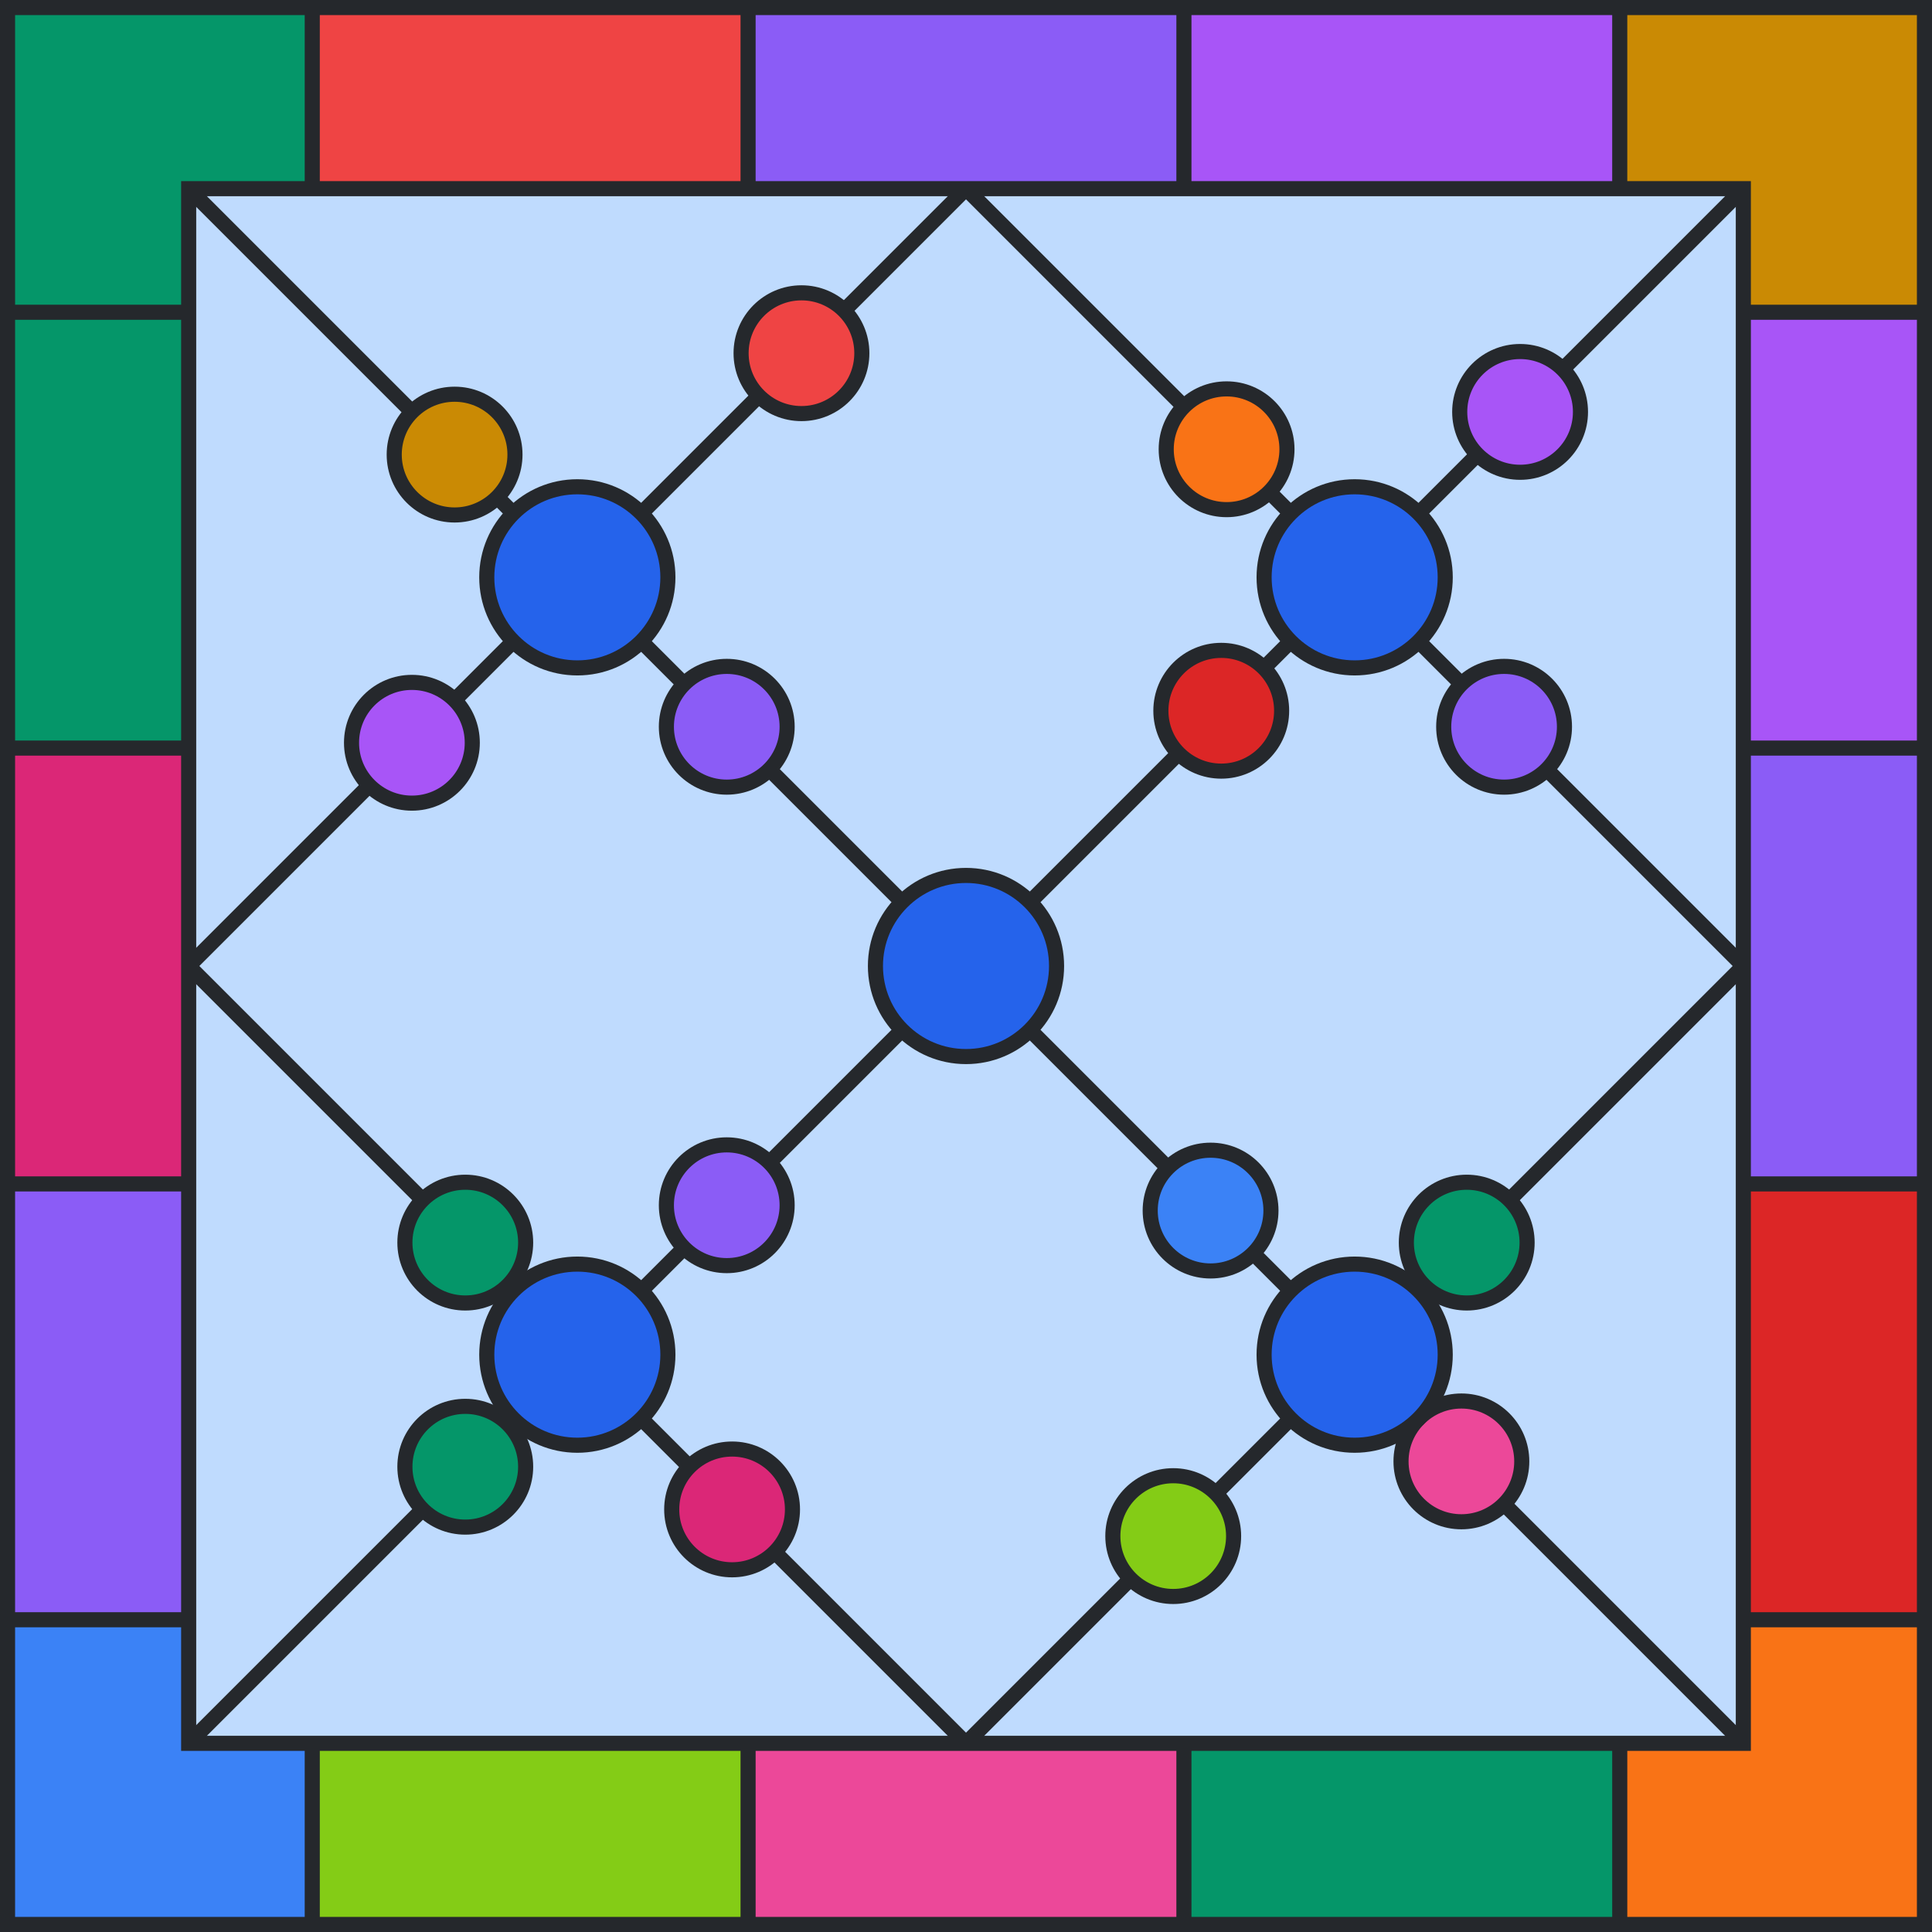 <svg viewBox="0 0 512 512" height="512" width="512" xmlns="http://www.w3.org/2000/svg" xmlns:xlink="http://www.w3.org/1999/xlink"><rect x="0" y="0" width="512" height="512" fill="#bfdbfe"></rect><path d="M 82.75 25 L 198.25 25" stroke-width="50" stroke="#EF4444" fill="none"></path><path d="M 198.25 25 L 313.75 25" stroke-width="50" stroke="#8B5CF6" fill="none"></path><path d="M 313.75 25 L 429.25 25" stroke-width="50" stroke="#A855F7" fill="none"></path><path d="M 429.25 25 L 487 25 L 487 82.75" stroke-width="50" stroke="#CA8A04" fill="none"></path><path d="M 487 82.75 L 487 198.25" stroke-width="50" stroke="#A855F7" fill="none"></path><path d="M 487 198.25 L 487 313.75" stroke-width="50" stroke="#8B5CF6" fill="none"></path><path d="M 487 313.75 L 487 429.25" stroke-width="50" stroke="#DC2626" fill="none"></path><path d="M 487 429.25 L 487 487 L 429.25 487" stroke-width="50" stroke="#F97316" fill="none"></path><path d="M 429.25 487 L 313.75 487" stroke-width="50" stroke="#059669" fill="none"></path><path d="M 313.75 487 L 198.25 487" stroke-width="50" stroke="#EC4899" fill="none"></path><path d="M 198.25 487 L 82.75 487" stroke-width="50" stroke="#84CC16" fill="none"></path><path d="M 82.75 487 L 25 487 L 25 429.25" stroke-width="50" stroke="#3B82F6" fill="none"></path><path d="M 25 429.25 L 25 313.75" stroke-width="50" stroke="#8B5CF6" fill="none"></path><path d="M 25 313.75 L 25 198.25" stroke-width="50" stroke="#DB2777" fill="none"></path><path d="M 25 198.25 L 25 82.75" stroke-width="50" stroke="#059669" fill="none"></path><path d="M 25 82.75 L 25 25 L 82.75 25" stroke-width="50" stroke="#059669" fill="none"></path><line x1="82.75" y1="0" x2="82.75" y2="50" stroke-width="4" stroke="#25282c"></line><line x1="198.25" y1="0" x2="198.25" y2="50" stroke-width="4" stroke="#25282c"></line><line x1="313.75" y1="0" x2="313.75" y2="50" stroke-width="4" stroke="#25282c"></line><line x1="429.25" y1="0" x2="429.25" y2="50" stroke-width="4" stroke="#25282c"></line><line x1="82.75" y1="462" x2="82.75" y2="512" stroke-width="4" stroke="#25282c"></line><line x1="198.25" y1="462" x2="198.25" y2="512" stroke-width="4" stroke="#25282c"></line><line x1="313.75" y1="462" x2="313.75" y2="512" stroke-width="4" stroke="#25282c"></line><line x1="429.25" y1="462" x2="429.25" y2="512" stroke-width="4" stroke="#25282c"></line><line x1="0" y1="82.75" x2="50" y2="82.75" stroke-width="4" stroke="#25282c"></line><line x1="0" y1="198.25" x2="50" y2="198.25" stroke-width="4" stroke="#25282c"></line><line x1="0" y1="313.75" x2="50" y2="313.75" stroke-width="4" stroke="#25282c"></line><line x1="0" y1="429.25" x2="50" y2="429.25" stroke-width="4" stroke="#25282c"></line><line x1="462" y1="82.75" x2="512" y2="82.75" stroke-width="4" stroke="#25282c"></line><line x1="462" y1="198.25" x2="512" y2="198.25" stroke-width="4" stroke="#25282c"></line><line x1="462" y1="313.75" x2="512" y2="313.75" stroke-width="4" stroke="#25282c"></line><line x1="462" y1="429.25" x2="512" y2="429.25" stroke-width="4" stroke="#25282c"></line><rect x="2" y="2" width="508" height="508" stroke-width="4" stroke="#25282c" fill="none"></rect><rect x="50" y="50" width="412" height="412" stroke-width="4" stroke="#25282c" fill="none"></rect><line x1="50" y1="50" x2="462" y2="462" stroke-width="4" stroke="#25282c"></line><line x1="50" y1="462" x2="462" y2="50" stroke-width="4" stroke="#25282c"></line><line x1="50" y1="256" x2="256" y2="50" stroke-width="4" stroke="#25282c"></line><line x1="256" y1="462" x2="462" y2="256" stroke-width="4" stroke="#25282c"></line><line x1="50" y1="256" x2="256" y2="462" stroke-width="4" stroke="#25282c"></line><line x1="256" y1="50" x2="462" y2="256" stroke-width="4" stroke="#25282c"></line><circle cx="212.397" cy="93.603" r="16" fill="#EF4444" stroke-width="4" stroke="#25282c"></circle><circle cx="192.598" cy="192.598" r="16" fill="#8B5CF6" stroke-width="4" stroke="#25282c"></circle><circle cx="109.159" cy="196.841" r="16" fill="#A855F7" stroke-width="4" stroke="#25282c"></circle><circle cx="120.473" cy="120.473" r="16" fill="#CA8A04" stroke-width="4" stroke="#25282c"></circle><circle cx="402.841" cy="109.159" r="16" fill="#A855F7" stroke-width="4" stroke="#25282c"></circle><circle cx="398.598" cy="192.598" r="16" fill="#8B5CF6" stroke-width="4" stroke="#25282c"></circle><circle cx="323.645" cy="188.355" r="16" fill="#DC2626" stroke-width="4" stroke="#25282c"></circle><circle cx="325.059" cy="119.059" r="16" fill="#F97316" stroke-width="4" stroke="#25282c"></circle><circle cx="388.698" cy="329.302" r="16" fill="#059669" stroke-width="4" stroke="#25282c"></circle><circle cx="387.284" cy="387.284" r="16" fill="#EC4899" stroke-width="4" stroke="#25282c"></circle><circle cx="310.917" cy="407.083" r="16" fill="#84CC16" stroke-width="4" stroke="#25282c"></circle><circle cx="320.816" cy="320.816" r="16" fill="#3B82F6" stroke-width="4" stroke="#25282c"></circle><circle cx="192.598" cy="319.402" r="16" fill="#8B5CF6" stroke-width="4" stroke="#25282c"></circle><circle cx="194.012" cy="400.012" r="16" fill="#DB2777" stroke-width="4" stroke="#25282c"></circle><circle cx="123.302" cy="388.698" r="16" fill="#059669" stroke-width="4" stroke="#25282c"></circle><circle cx="123.302" cy="329.302" r="16" fill="#059669" stroke-width="4" stroke="#25282c"></circle><circle r="24" cx="153" cy="153" stroke-width="4" stroke="#25282c" fill="#2563eb"></circle><circle r="24" cx="359" cy="153" stroke-width="4" stroke="#25282c" fill="#2563eb"></circle><circle r="24" cx="359" cy="359" stroke-width="4" stroke="#25282c" fill="#2563eb"></circle><circle r="24" cx="153" cy="359" stroke-width="4" stroke="#25282c" fill="#2563eb"></circle><circle r="24" cx="256" cy="256" stroke-width="4" stroke="#25282c" fill="#2563eb"></circle></svg>